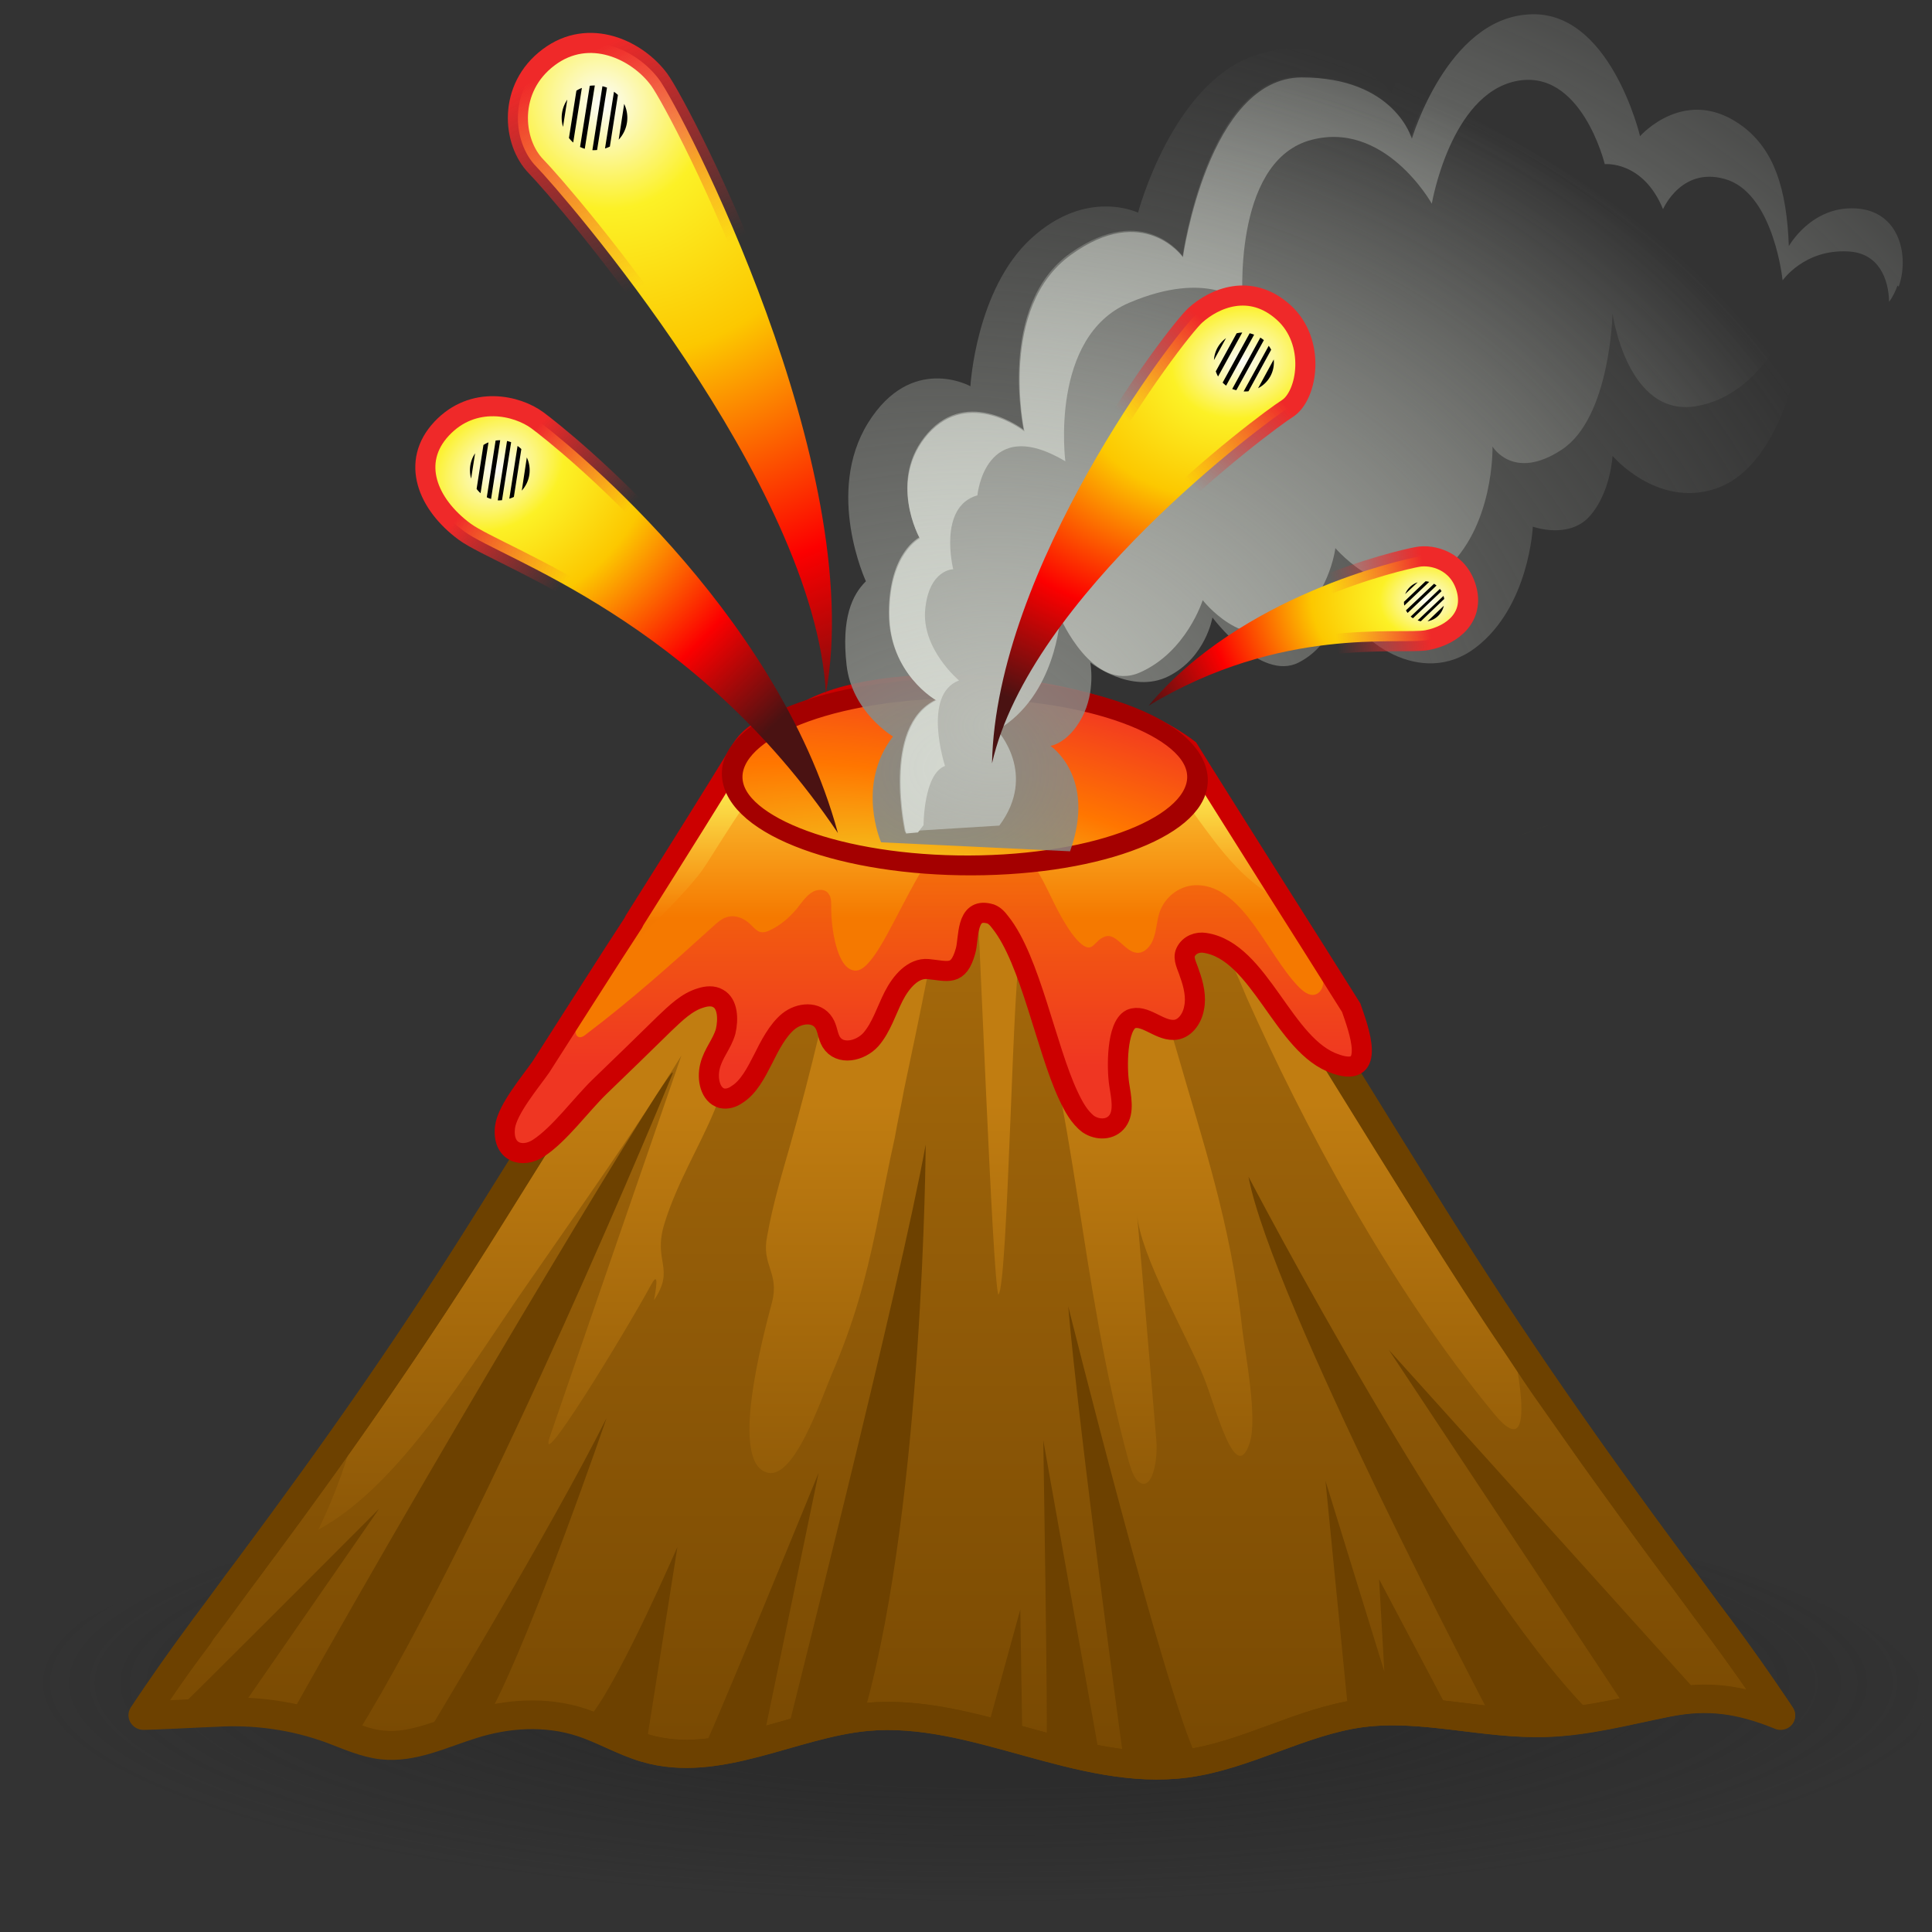 <?xml version="1.0" encoding="UTF-8" standalone="no"?>
<!-- Created with Inkscape (http://www.inkscape.org/) -->

<svg
   width="48"
   height="48"
   viewBox="0 0 12.7 12.7"
   version="1.1"
   id="svg1"
   xml:space="preserve"
   inkscape:version="1.3-dev (fdc7329b, 2022-05-31)"
   sodipodi:docname="volcano.svg"
   xmlns:inkscape="http://www.inkscape.org/namespaces/inkscape"
   xmlns:sodipodi="http://sodipodi.sourceforge.net/DTD/sodipodi-0.dtd"
   xmlns:xlink="http://www.w3.org/1999/xlink"
   xmlns="http://www.w3.org/2000/svg"
   xmlns:svg="http://www.w3.org/2000/svg"><rect x="0" y="0" width="12.7" height="12.7" fill="#333333" stroke="none"/><sodipodi:namedview
     id="namedview1"
     pagecolor="#ffffff"
     bordercolor="#666666"
     borderopacity="1.0"
     inkscape:showpageshadow="2"
     inkscape:pageopacity="0.0"
     inkscape:pagecheckerboard="0"
     inkscape:deskcolor="#d1d1d1"
     inkscape:document-units="mm"
     showgrid="false"
     inkscape:zoom="13.455443"
     inkscape:cx="36.23069"
     inkscape:cy="36.862405"
     inkscape:window-width="2880"
     inkscape:window-height="1557"
     inkscape:window-x="-8"
     inkscape:window-y="-8"
     inkscape:window-maximized="1"
     inkscape:current-layer="layer1" /><defs
     id="defs1"><linearGradient
       inkscape:collect="always"
       id="linearGradient24"><stop
         style="stop-color:#d3d7cf;stop-opacity:1;"
         offset="0"
         id="stop18" /><stop
         style="stop-color:#d3d7cf;stop-opacity:0;"
         offset="1"
         id="stop24" /></linearGradient><linearGradient
       inkscape:collect="always"
       id="linearGradient17"><stop
         style="stop-color:#888a85;stop-opacity:1;"
         offset="0"
         id="stop16" /><stop
         style="stop-color:#888a85;stop-opacity:0;"
         offset="1"
         id="stop17" /></linearGradient><linearGradient
       inkscape:collect="always"
       id="linearGradient15"><stop
         style="stop-color:#babdb6;stop-opacity:1;"
         offset="0"
         id="stop14" /><stop
         style="stop-color:#babdb6;stop-opacity:0;"
         offset="1"
         id="stop15" /></linearGradient><radialGradient
       id="radial-gradient"
       cx="-122.48"
       cy="115.27"
       fx="-122.48"
       fy="115.27"
       r="9.14"
       gradientTransform="matrix(2.7,0,0,0.62,355.13,-29.75)"
       gradientUnits="userSpaceOnUse"><stop
         offset=".44"
         stop-color="#212121"
         stop-opacity=".4"
         id="stop1" /><stop
         offset=".97"
         stop-color="#212121"
         stop-opacity="0"
         id="stop2" /></radialGradient><linearGradient
       id="linear-gradient"
       x1="23.82"
       y1="24.94"
       x2="23.82"
       y2="44.17"
       gradientUnits="userSpaceOnUse"><stop
         offset=".12"
         stop-color="#c17d11"
         id="stop3" /><stop
         offset="1"
         stop-color="#6d4100"
         id="stop4" /></linearGradient><linearGradient
       id="linear-gradient-2"
       x1="23.79"
       y1="5.04"
       x2="23.79"
       y2="48.88"
       gradientUnits="userSpaceOnUse"><stop
         offset=".11"
         stop-color="#c17d11"
         id="stop5" /><stop
         offset="1"
         stop-color="#6d4100"
         id="stop6" /></linearGradient><linearGradient
       id="linear-gradient-3"
       x1="23.09"
       y1="16.77"
       x2="23.09"
       y2="22.65"
       gradientUnits="userSpaceOnUse"><stop
         offset=".11"
         stop-color="#fce94f"
         id="stop7" /><stop
         offset="1"
         stop-color="#f57900"
         id="stop8" /></linearGradient><linearGradient
       id="linear-gradient-4"
       x1="23.22"
       y1="17.77"
       x2="23.22"
       y2="22.71"
       gradientUnits="userSpaceOnUse"><stop
         offset=".21"
         stop-color="#fef7bb"
         id="stop9" /><stop
         offset=".39"
         stop-color="#fce94f"
         id="stop10" /><stop
         offset="1"
         stop-color="#f57900"
         id="stop11" /></linearGradient><linearGradient
       id="linear-gradient-5"
       x1="23.09"
       y1="26.33"
       x2="23.09"
       y2="19.84"
       gradientUnits="userSpaceOnUse"><stop
         offset="0"
         stop-color="#ef2929"
         id="stop12" /><stop
         offset="1"
         stop-color="#f57900"
         id="stop13" /></linearGradient><linearGradient
       id="linear-gradient-6"
       x1="161.41"
       y1="-504.49"
       x2="161.49"
       y2="-502.66"
       gradientTransform="matrix(0.223,-0.143,0.143,0.223,40.156,139.847)"
       xlink:href="#linear-gradient-3" /><linearGradient
       id="linear-gradient-7"
       x1="362.65"
       y1="728.32"
       x2="363.34"
       y2="729.94"
       gradientTransform="matrix(0.175,0.198,-0.198,0.175,89.048,-195.42)"
       xlink:href="#linear-gradient-3" /><linearGradient
       id="linear-gradient-8"
       x1="35.72"
       y1="176.4"
       x2="34.55"
       y2="178.14"
       gradientTransform="matrix(0.261,0.046,-0.046,0.261,4.024,-45.018)"
       xlink:href="#linear-gradient-3" /><linearGradient
       id="linear-gradient-9"
       x1="16.33"
       y1="11.65"
       x2="16.73"
       y2="13.58"
       xlink:href="#linear-gradient-3" /><radialGradient
       id="radial-gradient-1"
       cx="-122.48"
       cy="115.27"
       fx="-122.48"
       fy="115.27"
       r="9.14"
       gradientTransform="matrix(0.714,0,0,0.164,93.983,-7.841)"
       gradientUnits="userSpaceOnUse"><stop
         offset=".44"
         stop-color="#212121"
         stop-opacity=".4"
         id="stop1-7" /><stop
         offset=".97"
         stop-color="#212121"
         stop-opacity="0"
         id="stop2-3" /></radialGradient><linearGradient
       id="linear-gradient-68"
       x1="23.82"
       y1="24.94"
       x2="23.82"
       y2="44.17"
       gradientUnits="userSpaceOnUse"
       gradientTransform="matrix(0.265,0,0,0.265,0.021,0.03)"><stop
         offset=".12"
         stop-color="#c17d11"
         id="stop3-2" /><stop
         offset="1"
         stop-color="#6d4100"
         id="stop4-9" /></linearGradient><linearGradient
       id="linear-gradient-2-4"
       x1="23.79"
       y1="5.04"
       x2="23.79"
       y2="48.88"
       gradientUnits="userSpaceOnUse"
       gradientTransform="matrix(0.265,0,0,0.265,0.021,0.03)"><stop
         offset=".11"
         stop-color="#c17d11"
         id="stop5-2" /><stop
         offset="1"
         stop-color="#6d4100"
         id="stop6-7" /></linearGradient><linearGradient
       inkscape:collect="always"
       xlink:href="#linear-gradient-3"
       id="linearGradient1"
       gradientUnits="userSpaceOnUse"
       x1="23.09"
       y1="16.77"
       x2="23.09"
       y2="22.65"
       gradientTransform="matrix(0.265,0,0,0.265,0.021,0.03)" /><linearGradient
       id="linear-gradient-4-7"
       x1="23.22"
       y1="17.77"
       x2="23.22"
       y2="22.71"
       gradientUnits="userSpaceOnUse"
       gradientTransform="matrix(0.265,0,0,0.265,0.021,0.03)"><stop
         offset=".21"
         stop-color="#fef7bb"
         id="stop9-0" /><stop
         offset=".39"
         stop-color="#fce94f"
         id="stop10-2" /><stop
         offset="1"
         stop-color="#f57900"
         id="stop11-9" /></linearGradient><linearGradient
       id="linear-gradient-5-8"
       x1="23.09"
       y1="26.33"
       x2="23.09"
       y2="19.84"
       gradientUnits="userSpaceOnUse"
       gradientTransform="matrix(0.265,0,0,0.265,0.021,0.03)"><stop
         offset="0"
         stop-color="#ef2929"
         id="stop12-4" /><stop
         offset="1"
         stop-color="#f57900"
         id="stop13-6" /></linearGradient><linearGradient
       id="linear-gradient-9-7"
       x1="16.33"
       y1="11.65"
       x2="16.73"
       y2="13.58"
       xlink:href="#linear-gradient-3"
       gradientTransform="matrix(0.265,0,0,0.265,0.021,0.03)" /><radialGradient
       inkscape:collect="always"
       xlink:href="#linearGradient7"
       id="radialGradient7"
       cx="41.312"
       cy="-14.728"
       fx="41.312"
       fy="-14.728"
       r="4.252"
       gradientTransform="matrix(1.007,0.055,0.353,0.478,-31.364,10.994)"
       gradientUnits="userSpaceOnUse" /><linearGradient
       inkscape:collect="always"
       id="linearGradient7"><stop
         style="stop-color:#efe429;stop-opacity:1;"
         offset="0"
         id="stop6-76" /><stop
         style="stop-color:#ff7600;stop-opacity:1;"
         offset="0.5"
         id="stop8-9" /><stop
         style="stop-color:#ef2929;stop-opacity:1;"
         offset="1"
         id="stop7-7" /></linearGradient><radialGradient
       inkscape:collect="always"
       xlink:href="#linearGradient20"
       id="radialGradient20"
       cx="39.099"
       cy="3.01"
       fx="39.099"
       fy="3.01"
       r="0.979"
       gradientTransform="matrix(2.545,-1.79,1.443,2.066,-100.589,66.85)"
       gradientUnits="userSpaceOnUse" /><linearGradient
       inkscape:collect="always"
       id="linearGradient20"><stop
         style="stop-color:#fcfcfc;stop-opacity:1;"
         offset="0"
         id="stop19" /><stop
         style="stop-color:#fcf126;stop-opacity:1;"
         offset="0.154"
         id="stop21" /><stop
         style="stop-color:#fcc800;stop-opacity:1;"
         offset="0.37"
         id="stop22" /><stop
         style="stop-color:#fc0000;stop-opacity:1;"
         offset="0.704"
         id="stop23" /><stop
         style="stop-color:#4a1212;stop-opacity:1;"
         offset="1"
         id="stop20" /></linearGradient><linearGradient
       inkscape:collect="always"
       xlink:href="#linearGradient119"
       id="linearGradient120"
       x1="38.796"
       y1="1.318"
       x2="39.117"
       y2="2.751"
       gradientUnits="userSpaceOnUse"
       gradientTransform="matrix(0.444,-0.325,0.324,0.445,-14.364,15.108)" /><linearGradient
       inkscape:collect="always"
       id="linearGradient119"><stop
         style="stop-color:#ef2929;stop-opacity:1;"
         offset="0"
         id="stop118" /><stop
         style="stop-color:#ef2929;stop-opacity:0;"
         offset="1"
         id="stop119" /></linearGradient><radialGradient
       inkscape:collect="always"
       xlink:href="#linearGradient20"
       id="radialGradient23"
       gradientUnits="userSpaceOnUse"
       gradientTransform="matrix(3.702,-2.472,2.648,3.864,-150.97,87.713)"
       cx="39.764"
       cy="2.917"
       fx="39.764"
       fy="2.917"
       r="0.979" /><linearGradient
       inkscape:collect="always"
       xlink:href="#linearGradient119"
       id="linearGradient122"
       x1="41.923"
       y1="0.243"
       x2="41.504"
       y2="2.77"
       gradientUnits="userSpaceOnUse"
       gradientTransform="matrix(0.486,-0.35,0.355,0.48,-17.056,15.134)" /><radialGradient
       inkscape:collect="always"
       xlink:href="#linearGradient20"
       id="radialGradient25"
       gradientUnits="userSpaceOnUse"
       gradientTransform="matrix(2.096,0.093,-0.073,1.686,-75.419,-6.812)"
       cx="40.603"
       cy="4.141"
       fx="40.603"
       fy="4.141"
       r="0.979" /><linearGradient
       inkscape:collect="always"
       xlink:href="#linearGradient119"
       id="linearGradient126"
       x1="47.199"
       y1="6.658"
       x2="45.536"
       y2="6.894"
       gradientUnits="userSpaceOnUse"
       gradientTransform="matrix(0.371,0.009,-0.009,0.369,-8.07,1.065)" /><radialGradient
       inkscape:collect="always"
       xlink:href="#linearGradient20"
       id="radialGradient24"
       gradientUnits="userSpaceOnUse"
       gradientTransform="matrix(2.991,-0.788,0.682,2.387,-114.847,25.431)"
       cx="40.298"
       cy="3.642"
       fx="40.298"
       fy="3.642"
       r="0.979" /><linearGradient
       inkscape:collect="always"
       xlink:href="#linearGradient119"
       id="linearGradient124"
       x1="45.519"
       y1="4.34"
       x2="44.188"
       y2="5.032"
       gradientUnits="userSpaceOnUse"
       gradientTransform="matrix(0.526,-0.149,0.159,0.519,-16.455,6.917)" /><radialGradient
       inkscape:collect="always"
       xlink:href="#linearGradient2"
       id="radialGradient55"
       gradientUnits="userSpaceOnUse"
       gradientTransform="matrix(-0.539,0.554,-0.538,-0.742,42.349,-0.302)"
       cx="33.754"
       cy="12.714"
       fx="33.754"
       fy="12.714"
       r="20.6" /><linearGradient
       inkscape:collect="always"
       id="linearGradient2"><stop
         style="stop-color:#530000;stop-opacity:1;"
         offset="0"
         id="stop30" /><stop
         style="stop-color:#ff0000;stop-opacity:1;"
         offset="0.164"
         id="stop33" /><stop
         style="stop-color:#581d50;stop-opacity:1;"
         offset="0.306"
         id="stop31" /><stop
         style="stop-color:#5c7039;stop-opacity:1;"
         offset="0.528"
         id="stop32" /><stop
         style="stop-color:#33d425;stop-opacity:1;"
         offset="0.75"
         id="stop34" /><stop
         style="stop-color:#0074ff;stop-opacity:1;"
         offset="1"
         id="stop35" /></linearGradient><radialGradient
       inkscape:collect="always"
       xlink:href="#linearGradient15"
       id="radialGradient15"
       cx="6.56"
       cy="4.853"
       fx="6.56"
       fy="4.853"
       r="3.06"
       gradientTransform="matrix(1.947,-0.029,0.016,1.526,-6.308,-2.443)"
       gradientUnits="userSpaceOnUse" /><radialGradient
       inkscape:collect="always"
       xlink:href="#linearGradient17"
       id="radialGradient17"
       cx="6.255"
       cy="5.221"
       fx="6.255"
       fy="5.221"
       r="3.255"
       gradientTransform="matrix(1.968,0.014,-0.008,1.579,-6.057,-3.268)"
       gradientUnits="userSpaceOnUse" /><radialGradient
       inkscape:collect="always"
       xlink:href="#linearGradient24"
       id="radialGradient26"
       cx="6.368"
       cy="5.157"
       fx="6.368"
       fy="5.157"
       r="3.062"
       gradientTransform="matrix(2.925,9.2275241e-4,-4.8962208e-4,2.227,-12.289,-6.447)"
       gradientUnits="userSpaceOnUse" /></defs><g
     inkscape:label="Layer 1"
     inkscape:groupmode="layer"
     id="layer1"><ellipse
       cx="6.371"
       cy="11.201"
       rx="6.287"
       ry="1.458"
       style="fill:url(#radial-gradient-1);stroke-width:0.265"
       id="ellipse13" /><path
       d="M 11.708,11.278 C 11.573,11.071 11.435,10.878 11.3,10.696 11.197,10.561 11.102,10.426 11.001,10.293 10.448,9.547 9.946,8.83 9.419,7.989 8.62,6.708 7.871,5.473 7.593,5.01 7.511,4.872 7.379,4.793 7.239,4.793 H 5.416 c -0.135,0 -0.27,0.079 -0.355,0.217 -0.278,0.463 -1.029,1.699 -1.831,2.979 -0.527,0.844 -1.032,1.558 -1.587,2.305 -0.101,0.132 -0.196,0.267 -0.299,0.402 -0.135,0.183 -0.273,0.376 -0.407,0.582 0,0 0.095,0.106 0.402,-0.114 0.299,-0.214 0.482,-0.405 0.759,-0.259 0.278,0.146 0.095,0.54 0.394,0.627 0.299,0.087 0.616,-0.722 1.183,-0.751 0.566,-0.032 0.318,0.759 0.865,0.759 0.548,0 0.952,-1.172 1.582,-1.241 0.624,-0.069 0.667,0.96 1.392,0.841 0.714,-0.116 0.754,-0.958 1.22,-1.005 0.466,-0.048 0.656,0.312 1.042,0.638 0.386,0.325 0.64,0.41 0.9,0.188 0.259,-0.222 0.699,-0.019 1.029,0.323 z"
       style="fill:url(#linear-gradient-68);stroke-width:0.265"
       id="path13" /><path
       d="m 11.694,11.27 c -0.262,-0.101 -0.468,-0.132 -0.736,-0.077 -0.265,0.053 -0.527,0.122 -0.796,0.132 C 9.758,11.339 9.35,11.209 8.948,11.262 8.554,11.315 8.191,11.54 7.797,11.593 7.093,11.685 6.403,11.222 5.696,11.286 5.207,11.333 4.72,11.632 4.244,11.492 4.098,11.45 3.966,11.37 3.82,11.323 3.59,11.249 3.336,11.262 3.098,11.339 2.905,11.399 2.714,11.495 2.513,11.473 2.397,11.46 2.289,11.41 2.177,11.368 1.931,11.278 1.672,11.243 1.413,11.259 c -0.032,0 -0.479,0.024 -0.476,0.019 0.029,-0.045 0.061,-0.09 0.09,-0.132 0.106,-0.101 0.191,-0.259 0.278,-0.389 0.013,-0.021 0.026,-0.042 0.042,-0.061 0.103,-0.135 0.198,-0.27 0.296,-0.4 0.032,-0.045 0.066,-0.09 0.098,-0.132 C 1.844,10.031 1.942,9.902 2.032,9.77 2.074,9.709 2.344,9.359 2.352,9.325 2.296,9.568 2.209,9.815 2.093,10.055 2.64,9.759 3.098,8.968 3.476,8.428 3.836,7.907 4.183,7.42 4.479,6.939 4.434,7.068 3.723,9.127 3.619,9.431 3.506,9.748 4.109,8.761 4.278,8.449 4.323,8.365 4.323,8.42 4.299,8.547 4.442,8.333 4.289,8.296 4.368,8.042 4.453,7.769 4.596,7.542 4.696,7.301 4.76,7.145 4.81,6.986 4.873,6.841 5.022,6.499 5.265,6.235 5.532,6.105 5.448,6.55 5.337,7.023 5.196,7.521 5.141,7.714 5.08,7.915 5.043,8.126 5.003,8.317 5.125,8.365 5.075,8.56 5.016,8.783 4.786,9.635 5.053,9.682 5.225,9.711 5.395,9.206 5.466,9.037 5.612,8.698 5.688,8.42 5.76,8.074 5.802,7.87 5.839,7.669 5.882,7.478 5.9,7.372 5.924,7.269 5.942,7.166 5.998,6.904 6.051,6.647 6.099,6.404 6.149,6.161 6.236,5.978 6.419,5.872 6.437,6.007 6.522,8.375 6.562,8.51 6.628,8.484 6.659,6.235 6.71,6.296 c 0.019,0.021 0.029,0.048 0.04,0.077 0.323,0.876 0.341,2.024 0.669,3.231 0.016,0.056 0.037,0.119 0.071,0.14 0.085,0.056 0.122,-0.143 0.111,-0.278 -0.045,-0.527 -0.085,-1.019 -0.127,-1.487 0.021,0.275 0.325,0.794 0.439,1.074 0.082,0.204 0.209,0.72 0.302,0.431 C 8.268,9.32 8.186,8.902 8.165,8.73 8.093,8.047 7.903,7.494 7.742,6.931 7.667,6.682 7.596,6.428 7.63,6.2 7.649,6.063 7.71,5.941 7.794,5.859 c 0.053,0.143 0.164,0.251 0.249,0.384 0.061,0.093 0.106,0.204 0.151,0.312 0.368,0.825 0.937,1.902 1.627,2.738 0.32,0.392 0.116,-0.476 0.116,-0.476 0,0 0.011,0.005 0.029,0.024 0.082,0.124 0.164,0.249 0.251,0.37 0.085,0.122 0.172,0.246 0.257,0.365 0.172,0.238 0.347,0.479 0.524,0.72 0.103,0.132 0.198,0.267 0.299,0.4 0.114,0.156 0.339,0.365 0.389,0.55 v 0 c 0,0 0.005,0.019 0.005,0.024 z"
       style="fill:url(#linear-gradient-2-4);stroke-width:0.265"
       id="path14" /><path
       d="m 11.708,11.275 c 0,0 -0.008,-0.003 -0.013,-0.005 -0.262,-0.101 -0.468,-0.132 -0.736,-0.077 -0.265,0.053 -0.527,0.122 -0.796,0.132 C 9.758,11.339 9.35,11.209 8.948,11.262 8.554,11.315 8.191,11.54 7.797,11.593 7.093,11.685 6.403,11.222 5.696,11.286 5.207,11.333 4.72,11.632 4.244,11.492 4.098,11.45 3.966,11.37 3.82,11.323 3.59,11.249 3.336,11.262 3.098,11.339 2.905,11.399 2.714,11.495 2.513,11.473 2.397,11.46 2.289,11.41 2.177,11.368 1.931,11.278 1.672,11.243 1.413,11.259 c -0.032,0 -0.479,0.024 -0.476,0.019 0.029,-0.045 0.061,-0.09 0.09,-0.132 0.09,-0.135 0.185,-0.267 0.278,-0.389 0.013,-0.021 0.026,-0.042 0.042,-0.061 0.103,-0.135 0.198,-0.27 0.296,-0.4 0.032,-0.045 0.066,-0.09 0.098,-0.132 C 2.259,9.465 2.733,8.783 3.228,7.989 4.032,6.708 4.781,5.473 5.059,5.01 5.141,4.872 5.276,4.79 5.413,4.79 h 1.823 c 0.14,0 0.273,0.082 0.355,0.22 0.275,0.463 1.024,1.699 1.826,2.979 0.185,0.296 0.365,0.577 0.55,0.849 0.082,0.124 0.164,0.249 0.251,0.37 0.085,0.122 0.172,0.243 0.257,0.365 0.172,0.238 0.344,0.479 0.524,0.72 0.103,0.132 0.198,0.267 0.299,0.4 0.13,0.175 0.259,0.36 0.389,0.55 v 0 c 0,0 0.013,0.021 0.019,0.029 z"
       style="fill:none;stroke:#6d4100;stroke-width:0.185px;stroke-linecap:round;stroke-linejoin:round"
       id="path15" /><path
       d="M 11.708,11.278 C 11.573,11.071 11.435,10.878 11.3,10.696 11.197,10.561 11.102,10.426 11.001,10.293 10.448,9.547 9.946,8.83 9.419,7.989 8.62,6.708 7.871,5.473 7.593,5.01 7.511,4.872 7.379,4.793 7.239,4.793 H 5.416 c -0.135,0 -0.27,0.079 -0.355,0.217 -0.278,0.463 -1.029,1.699 -1.831,2.979 -0.527,0.844 -1.032,1.558 -1.587,2.305 -0.101,0.132 -0.196,0.267 -0.299,0.402 -0.135,0.183 -0.273,0.376 -0.407,0.579 -0.003,0.005 0.445,-0.019 0.476,-0.021 0.259,-0.016 0.521,0.021 0.765,0.111 0.111,0.04 0.22,0.093 0.336,0.103 0.201,0.021 0.392,-0.077 0.585,-0.135 0.235,-0.071 0.487,-0.09 0.722,-0.013 0.143,0.048 0.278,0.13 0.423,0.172 0.476,0.14 0.963,-0.161 1.455,-0.206 0.706,-0.066 1.394,0.4 2.098,0.307 0.394,-0.053 0.757,-0.278 1.151,-0.331 0.402,-0.053 0.81,0.077 1.214,0.064 0.27,-0.008 0.532,-0.079 0.796,-0.132 0.265,-0.053 0.479,-0.024 0.746,0.085 z"
       style="fill:none;stroke:#6d4100;stroke-width:0.185px;stroke-linecap:round;stroke-linejoin:round"
       id="path16" /><path
       d="M 1.918,11.262 C 2.99,9.349 4.514,6.822 4.418,7.066 c 0,0 -1.201,2.924 -2.077,4.342 z"
       style="fill:#6d4100;stroke-width:0.265"
       id="path17" /><path
       d="m 2.778,11.447 c 0,0 0.844,-1.394 1.209,-2.125 0,0 -0.479,1.397 -0.759,1.926 z"
       style="fill:#6d4100;stroke-width:0.265"
       id="path18" /><path
       d="m 5.167,11.421 c 0.019,-0.087 0.751,-2.971 0.918,-3.897 0,0 -0.013,2.323 -0.397,3.712 z"
       style="fill:#6d4100;stroke-width:0.265"
       id="path19" /><path
       d="m 7.387,11.577 c 0,0 -0.294,-2.154 -0.365,-2.99 0,0 0.635,2.543 0.849,2.977 z"
       style="fill:#6d4100;stroke-width:0.265"
       id="path20" /><path
       d="m 9.789,11.262 c 0,0 -1.431,-2.72 -1.582,-3.527 0,0 1.384,2.651 2.238,3.514 z"
       style="fill:#6d4100;stroke-width:0.265"
       id="path21" /><path
       d="M 6.879,11.471 C 6.89,11.413 6.858,9.468 6.858,9.468 l 0.373,2.095 z"
       style="fill:#6d4100;stroke-width:0.265"
       id="path22" /><path
       d="M 4.598,11.55 C 4.643,11.492 5.381,9.682 5.381,9.682 L 5.035,11.352 Z"
       style="fill:#6d4100;stroke-width:0.265"
       id="path23" /><polygon
       points="40.22,42.2 34.37,33.37 42.1,41.95 "
       style="fill:#6d4100"
       id="polygon23"
       transform="matrix(0.265,0,0,0.265,0.021,0.03)" /><path
       d="M 1.116,11.288 C 1.164,11.251 2.492,9.918 2.492,9.918 L 1.553,11.275 Z"
       style="fill:#6d4100;stroke-width:0.265"
       id="path24" /><path
       d="M 8.781,6.994 C 8.437,6.883 8.284,6.253 7.921,6.198 c -0.048,-0.008 -0.103,0.011 -0.127,0.061 -0.021,0.042 0.011,0.093 0.026,0.143 0.026,0.071 0.045,0.153 0.029,0.225 -0.013,0.074 -0.066,0.143 -0.135,0.143 -0.098,0.003 -0.193,-0.108 -0.28,-0.071 -0.095,0.048 -0.093,0.323 -0.077,0.429 0.013,0.082 0.034,0.18 -0.011,0.241 -0.045,0.061 -0.13,0.061 -0.191,0.021 C 7.093,7.343 7.056,7.272 7.022,7.2 6.876,6.888 6.773,6.311 6.577,6.065 6.556,6.036 6.53,6.01 6.501,6.005 6.347,5.967 6.371,6.169 6.347,6.251 6.3,6.42 6.233,6.383 6.099,6.37 6.003,6.362 5.924,6.452 5.874,6.55 5.826,6.645 5.794,6.753 5.725,6.833 5.654,6.912 5.519,6.939 5.464,6.849 5.44,6.809 5.44,6.761 5.416,6.724 5.368,6.647 5.257,6.655 5.183,6.714 5.112,6.772 5.059,6.875 5.016,6.962 4.971,7.05 4.921,7.148 4.844,7.195 4.815,7.216 4.778,7.227 4.744,7.219 4.67,7.198 4.646,7.095 4.667,7.01 4.688,6.923 4.746,6.864 4.77,6.78 4.789,6.698 4.784,6.597 4.72,6.563 4.688,6.544 4.646,6.547 4.606,6.56 4.514,6.587 4.44,6.661 4.368,6.729 4.228,6.867 4.085,7.005 3.94,7.145 3.818,7.264 3.678,7.457 3.54,7.547 3.432,7.618 3.299,7.576 3.32,7.407 3.336,7.29 3.49,7.108 3.556,7.013 3.638,6.886 4.045,6.245 4.162,6.068 4.17,6.052 4.175,6.042 4.183,6.031 4.485,5.552 4.68,5.24 4.873,4.925 4.963,4.78 5.117,4.692 5.278,4.692 H 7.408 c 0.164,0 0.315,0.087 0.405,0.233 0.106,0.172 0.315,0.503 0.553,0.881 0.058,0.09 0.458,0.725 0.516,0.818 0.05,0.143 0.167,0.458 -0.093,0.373 z"
       style="fill:url(#linearGradient1);stroke-width:0.265"
       id="path28" /><path
       d="m 5.172,5.071 c 0.127,0.093 0.008,0.357 0.217,0.233 0.209,-0.124 0.299,-0.294 0.476,-0.238 0.177,0.056 0.143,0.339 0.318,0.196 0.217,-0.18 0.328,-0.413 0.579,-0.101 0.064,0.077 0.114,0.167 0.177,0.243 0.024,0.029 0.05,0.058 0.085,0.069 0.034,0.011 0.077,0.005 0.095,-0.026 0.013,-0.024 0.011,-0.053 0.008,-0.079 -0.008,-0.069 -0.024,-0.143 -0.005,-0.206 0.019,-0.064 0.085,-0.122 0.151,-0.101 0.042,0.013 0.074,0.056 0.095,0.098 0.021,0.042 0.037,0.087 0.071,0.122 0.034,0.034 0.09,0.05 0.124,0.024 0.048,-0.04 0.079,-0.151 0.161,-0.106 0.026,0.016 0.048,0.042 0.066,0.069 0.169,0.225 0.333,0.492 0.595,0.632 0,0 -0.635,-1.045 -0.778,-1.151 C 7.466,4.642 5.22,4.695 5.117,4.705 5.014,4.716 4.797,5.076 4.725,5.198 4.654,5.319 3.947,6.409 3.947,6.409 c 0,0 0.537,-0.497 0.672,-0.693 C 4.754,5.52 5.048,4.981 5.175,5.071 Z"
       style="opacity:0.83;fill:url(#linear-gradient-4-7);stroke-width:0.265"
       id="path29" /><path
       d="M 8.763,6.994 C 8.422,6.883 8.268,6.253 7.911,6.198 c -0.05,-0.008 -0.103,0.011 -0.127,0.058 -0.021,0.045 0.011,0.093 0.026,0.143 0.024,0.074 0.042,0.153 0.029,0.228 -0.013,0.074 -0.066,0.143 -0.135,0.146 -0.095,0.003 -0.193,-0.111 -0.28,-0.071 -0.095,0.045 -0.093,0.323 -0.077,0.426 0.013,0.082 0.032,0.177 -0.011,0.243 -0.042,0.061 -0.13,0.061 -0.191,0.019 C 7.085,7.346 7.046,7.275 7.014,7.203 6.868,6.888 6.768,6.311 6.572,6.065 6.551,6.039 6.527,6.012 6.495,6.005 6.345,5.967 6.368,6.169 6.342,6.253 6.294,6.42 6.231,6.383 6.096,6.372 6.001,6.364 5.919,6.454 5.874,6.55 5.829,6.645 5.794,6.756 5.723,6.835 5.651,6.915 5.519,6.941 5.466,6.851 5.442,6.814 5.44,6.764 5.416,6.727 5.368,6.65 5.257,6.655 5.188,6.714 5.12,6.772 5.067,6.872 5.024,6.962 4.982,7.052 4.932,7.145 4.852,7.195 4.821,7.214 4.786,7.227 4.754,7.219 4.68,7.2 4.659,7.095 4.678,7.007 4.696,6.92 4.754,6.864 4.778,6.782 4.802,6.7 4.794,6.597 4.728,6.563 4.696,6.544 4.654,6.547 4.617,6.56 4.527,6.589 4.45,6.661 4.379,6.732 L 3.953,7.148 C 3.834,7.264 3.693,7.457 3.559,7.55 3.453,7.621 3.32,7.581 3.342,7.409 3.355,7.293 3.511,7.113 3.574,7.015 c 0.003,-0.032 0.071,-0.114 0.09,-0.138 0.034,-0.045 0.077,-0.09 0.114,-0.135 0.008,0.024 0,0.058 0.019,0.071 0.016,0.013 0.04,0 0.058,-0.016 0.294,-0.222 0.566,-0.466 0.831,-0.706 0.026,-0.024 0.056,-0.05 0.087,-0.061 0.061,-0.021 0.124,0.008 0.167,0.053 0.016,0.016 0.032,0.034 0.053,0.042 0.024,0.008 0.05,0 0.074,-0.013 0.066,-0.032 0.124,-0.082 0.172,-0.14 0.029,-0.037 0.056,-0.077 0.093,-0.103 0.037,-0.026 0.093,-0.029 0.116,0.008 0.019,0.026 0.016,0.066 0.016,0.101 0,0.101 0.032,0.402 0.161,0.402 0.196,0 0.445,-0.979 0.804,-0.997 0.167,-0.011 0.294,0.193 0.378,0.323 0.066,0.101 0.111,0.22 0.172,0.325 0.032,0.056 0.069,0.116 0.114,0.161 0.095,0.09 0.093,-0.013 0.175,-0.037 0.071,-0.021 0.127,0.101 0.204,0.108 0.05,0.005 0.093,-0.042 0.111,-0.095 0.019,-0.053 0.021,-0.111 0.037,-0.164 0.037,-0.116 0.146,-0.191 0.259,-0.185 0.294,0.013 0.452,0.452 0.651,0.661 0.032,0.034 0.074,0.069 0.114,0.058 0.029,-0.008 0.048,-0.034 0.053,-0.066 0.005,-0.032 0.005,-0.066 0,-0.098 0.032,0.021 0.053,0.079 0.074,0.114 0.024,0.042 0.069,0.093 0.085,0.14 0.05,0.143 0.164,0.458 -0.093,0.373 z"
       style="opacity:0.83;fill:url(#linear-gradient-5-8);stroke-width:0.265"
       id="path30" /><path
       d="M 8.781,6.994 C 8.437,6.883 8.284,6.253 7.921,6.198 c -0.048,-0.008 -0.103,0.011 -0.127,0.061 -0.021,0.042 0.011,0.093 0.026,0.143 0.026,0.071 0.045,0.153 0.029,0.225 -0.013,0.074 -0.066,0.143 -0.135,0.143 -0.098,0.003 -0.193,-0.108 -0.28,-0.071 -0.095,0.048 -0.093,0.323 -0.077,0.429 0.013,0.082 0.034,0.18 -0.011,0.241 -0.045,0.061 -0.13,0.061 -0.191,0.021 C 7.093,7.343 7.056,7.272 7.022,7.2 6.876,6.888 6.773,6.311 6.577,6.065 6.556,6.036 6.53,6.01 6.501,6.005 6.347,5.967 6.371,6.169 6.347,6.251 6.3,6.42 6.233,6.383 6.099,6.37 6.003,6.362 5.924,6.452 5.874,6.55 5.826,6.645 5.794,6.753 5.725,6.833 5.654,6.912 5.519,6.939 5.464,6.849 5.44,6.809 5.44,6.761 5.416,6.724 5.368,6.647 5.257,6.655 5.183,6.714 5.112,6.772 5.059,6.875 5.016,6.962 4.971,7.05 4.921,7.148 4.844,7.195 4.815,7.216 4.778,7.227 4.744,7.219 4.67,7.198 4.646,7.095 4.667,7.01 4.688,6.923 4.746,6.864 4.77,6.78 4.789,6.698 4.784,6.597 4.72,6.563 4.688,6.544 4.646,6.547 4.606,6.56 4.514,6.587 4.44,6.661 4.368,6.729 4.228,6.867 4.085,7.005 3.94,7.145 3.818,7.264 3.678,7.457 3.54,7.547 3.432,7.618 3.299,7.576 3.32,7.407 3.336,7.29 3.49,7.108 3.556,7.013 3.638,6.886 4.045,6.245 4.162,6.068 4.17,6.052 4.175,6.042 4.183,6.031 4.485,5.552 4.68,5.24 4.873,4.925 4.963,4.78 5.128,4.75 5.278,4.692 5.768,4.379 7.179,4.443 7.813,4.925 c 0.106,0.172 0.315,0.503 0.553,0.881 0.058,0.09 0.458,0.725 0.516,0.818 0.05,0.143 0.167,0.458 -0.093,0.373 z"
       style="fill:none;stroke:#cc0000;stroke-width:0.132px;stroke-miterlimit:10"
       id="path31"
       sodipodi:nodetypes="ccccccccscccccccccccccccccccccccccccccccc" /><path
       d="M 3.895,11.262 C 4.088,11.01 4.453,10.169 4.453,10.169 L 4.244,11.495 Z"
       style="fill:#6d4100;stroke-width:0.265"
       id="path40" /><polygon
       points="25.23,39.81 25.28,43 24.45,42.65 "
       style="fill:#6d4100"
       id="polygon40"
       transform="matrix(0.265,0,0,0.265,0.021,0.03)" /><polygon
       points="34.13,39.06 35.87,42.35 33.35,42.2 32.8,36.62 34.26,41.35 "
       style="fill:#6d4100"
       id="polygon41"
       transform="matrix(0.265,0,0,0.265,0.021,0.03)" /><ellipse
       style="color:#000000;overflow:visible;fill:url(#radialGradient7);fill-opacity:1;stroke:#a40000;stroke-width:0.133;stroke-linecap:round;stroke-linejoin:round;stop-color:#000000;stroke-dasharray:none"
       id="path6"
       cx="5.304"
       cy="5.325"
       rx="1.525"
       ry="0.592"
       transform="matrix(1,-0.022,0.195,0.981,0,0)" /><path
       id="path2"
       style="color:#000000;overflow:visible;fill:url(#radialGradient20);fill-opacity:1;stroke:url(#linearGradient120);stroke-width:0.132;stroke-linecap:round;stroke-linejoin:round;stroke-dasharray:none;stop-color:#000000"
       d="M 2.903,2.818 C 2.697,3.038 2.811,3.315 3.053,3.494 3.294,3.673 4.564,4.074 5.508,5.476 5.104,3.99 3.671,2.865 3.534,2.764 3.398,2.663 3.11,2.597 2.903,2.818 Z"
       sodipodi:nodetypes="zzczz" /><path
       id="circle2"
       style="color:#000000;font-variation-settings:normal;overflow:visible;fill:url(#radialGradient23);fill-opacity:1;stroke:url(#linearGradient122);stroke-width:0.132;stroke-linecap:round;stroke-linejoin:round;stroke-miterlimit:4;stroke-dasharray:none;stroke-dashoffset:0;stroke-opacity:1;stop-color:#000000"
       d="M 3.606,0.377 C 3.338,0.578 3.365,0.932 3.525,1.095 3.686,1.259 5.356,3.175 5.429,4.56 5.703,3.068 4.475,0.716 4.333,0.523 4.191,0.33 3.874,0.175 3.606,0.377 Z"
       sodipodi:nodetypes="zzczz" /><path
       id="path11"
       style="color:#000000;overflow:visible;fill:#000000;stroke:none;stroke-width:0.265;stroke-linecap:round;stroke-linejoin:round;stop-color:#000000"
       d="m 3.178,2.925 -0.045,0.289 a 0.198,0.197 89.996 0 0 0.026,0.028 l 0.052,-0.334 a 0.198,0.197 89.996 0 0 -0.033,0.017 z m -0.055,0.055 A 0.198,0.197 89.996 0 0 3.097,3.146 Z m 0.135,-0.085 -0.058,0.374 a 0.198,0.197 89.996 0 0 0.028,0.011 l 0.06,-0.386 a 0.198,0.197 89.996 0 0 -0.03,0.002 z m 0.075,0.004 -0.061,0.39 a 0.198,0.197 89.996 0 0 0.028,-0.001 L 3.36,2.907 a 0.198,0.197 89.996 0 0 -0.026,-0.008 z m 0.069,0.033 -0.054,0.346 a 0.198,0.197 89.996 0 0 0.029,-0.011 0.198,0.197 89.996 0 0 9.302e-4,-6.819e-4 L 3.427,2.952 A 0.198,0.197 89.996 0 0 3.403,2.932 Z m 0.061,0.075 -0.033,0.218 a 0.198,0.197 89.996 0 0 0.033,-0.218 z" /><path
       id="path17-7"
       style="color:#000000;overflow:visible;fill:#000000;stroke:none;stroke-width:0.265;stroke-linecap:round;stroke-linejoin:round;stop-color:#000000"
       d="m 3.789,0.596 -0.049,0.311 a 0.216,0.213 0.001 0 0 0.028,0.03 l 0.057,-0.359 a 0.216,0.213 0.001 0 0 -0.036,0.018 z m -0.06,0.059 a 0.216,0.213 0.001 0 0 -0.028,0.179 z m 0.148,-0.092 -0.064,0.403 a 0.216,0.213 0.001 0 0 0.031,0.012 l 0.066,-0.416 a 0.216,0.213 0.001 0 0 -0.033,0.002 z m 0.083,0.004 -0.066,0.42 a 0.216,0.213 0.001 0 0 0.031,-0.001 l 0.065,-0.41 a 0.216,0.213 0.001 0 0 -0.029,-0.009 z m 0.076,0.036 -0.059,0.373 a 0.216,0.213 0.001 0 0 0.031,-0.012 0.216,0.213 0.001 0 0 0.001,-7.36e-4 l 0.053,-0.339 a 0.216,0.213 0.001 0 0 -0.026,-0.021 z m 0.067,0.08 -0.036,0.235 a 0.216,0.213 0.001 0 0 0.036,-0.235 z" /><path
       d="m 5.792,5.537 c 0,0 -0.167,-0.376 0.078,-0.696 0,0 -0.27,-0.159 -0.305,-0.469 -0.035,-0.31 0.037,-0.462 0.127,-0.551 0,0 -0.27,-0.582 0.014,-1.041 0.285,-0.458 0.673,-0.241 0.673,-0.241 0,0 0.035,-0.638 0.4,-0.972 0.365,-0.334 0.702,-0.169 0.702,-0.169 0,0 0.222,-0.841 0.76,-1.031 0.538,-0.19 0.906,0.241 0.906,0.241 0,0 0.265,-0.696 0.788,-0.682 0.524,0.014 0.76,0.727 0.76,0.727 0,0 0.331,-0.159 0.633,-0.01 0.302,0.148 0.44,0.693 0.44,0.693 0,0 0.181,-0.169 0.426,-0.1 0.245,0.069 0.466,0.358 0.44,0.81 -0.023,0.383 -0.337,0.624 -0.538,0.617 -0.216,-0.01 -0.314,-0.152 -0.314,-0.152 0,0 -0.127,0.579 -0.509,0.703 -0.383,0.124 -0.673,-0.217 -0.673,-0.217 0,0 -0.012,0.241 -0.15,0.396 -0.138,0.155 -0.374,0.069 -0.374,0.069 0,0 -0.023,0.527 -0.377,0.796 -0.354,0.269 -0.791,-0.045 -0.889,-0.317 0,0 -0.023,0.286 -0.273,0.414 -0.25,0.128 -0.567,-0.296 -0.567,-0.296 0,0 -0.043,0.262 -0.288,0.386 -0.245,0.124 -0.515,-0.09 -0.515,-0.09 0,0 0.037,0.19 -0.055,0.362 -0.092,0.172 -0.207,0.186 -0.207,0.186 0,0 0.305,0.203 0.129,0.693"
       style="fill:url(#radialGradient17);fill-opacity:1;stroke-width:0.265"
       id="path25" /><path
       d="m 5.95,5.475 c 0,0 -0.161,-0.703 0.201,-0.875 0,0 -0.308,-0.172 -0.308,-0.572 0,-0.4 0.201,-0.496 0.201,-0.496 0,0 -0.213,-0.383 0.055,-0.686 0.268,-0.303 0.63,-0.021 0.63,-0.021 0,0 -0.176,-0.82 0.308,-1.162 0.483,-0.341 0.737,0.021 0.737,0.021 0,0 0.164,-1.182 0.777,-1.182 0.613,0 0.722,0.4 0.722,0.4 0,0 0.227,-0.782 0.763,-0.82 0.535,-0.038 0.737,0.8 0.737,0.8 0,0 0.302,-0.348 0.682,-0.059 0.201,0.152 0.282,0.4 0.294,0.782 0,0 0.147,-0.265 0.443,-0.248 0.296,0.017 0.348,0.324 0.282,0.514 -0.066,0.19 -0.308,0.438 -0.682,0.172 0,0 -0.187,0.551 -0.642,0.627 -0.455,0.076 -0.55,-0.61 -0.55,-0.61 0,0 -0.014,0.686 -0.334,0.896 -0.319,0.21 -0.455,-0.021 -0.455,-0.021 0,0 0.014,0.534 -0.322,0.82 -0.337,0.286 -0.711,-0.152 -0.711,-0.152 0,0 -0.04,0.341 -0.322,0.514 -0.282,0.172 -0.55,-0.172 -0.55,-0.172 0,0 -0.106,0.341 -0.414,0.476 C 7.184,4.555 6.969,4.059 6.969,4.059 c 0,0 -0.026,0.514 -0.414,0.741 0,0 0.268,0.286 0.014,0.627 l -0.616,0.038 z"
       style="fill:url(#radialGradient15);fill-opacity:1;stroke-width:0.265"
       id="path26" /><path
       d="m 12.473,1.877 c -0.012,0.034 -0.029,0.072 -0.055,0.107 -0.003,-0.148 -0.066,-0.321 -0.268,-0.331 -0.288,-0.017 -0.432,0.19 -0.432,0.19 0,0 -0.055,-0.545 -0.354,-0.658 -0.305,-0.107 -0.432,0.19 -0.432,0.19 -0.132,-0.321 -0.383,-0.296 -0.383,-0.296 0,0 -0.155,-0.638 -0.587,-0.545 C 9.533,0.626 9.412,1.339 9.412,1.339 c 0,0 -0.314,-0.562 -0.811,-0.414 C 8.099,1.081 8.169,1.991 8.169,1.991 c 0,0 -0.224,-0.224 -0.748,0 C 6.897,2.215 7.003,3.032 7.003,3.032 6.474,2.718 6.425,3.256 6.425,3.256 6.163,3.331 6.266,3.742 6.266,3.742 c 0,0 -0.158,0 -0.184,0.262 -0.026,0.262 0.222,0.469 0.222,0.469 -0.245,0.093 -0.092,0.562 -0.092,0.562 -0.141,0.052 -0.141,0.389 -0.141,0.389 l -0.037,0.048 -0.078,0.007 c 0,0 -0.161,-0.703 0.199,-0.875 0,0 -0.308,-0.172 -0.308,-0.569 0,-0.396 0.199,-0.496 0.199,-0.496 0,0 -0.213,-0.379 0.055,-0.686 0.27,-0.303 0.633,-0.017 0.633,-0.017 0,0 -0.176,-0.817 0.308,-1.162 0.478,-0.345 0.734,0.017 0.734,0.017 0,0 0.167,-1.179 0.78,-1.182 0.613,0 0.725,0.403 0.725,0.403 0,0 0.23,-0.782 0.763,-0.817 0.538,-0.041 0.737,0.8 0.737,0.8 0,0 0.305,-0.348 0.682,-0.059 0.199,0.155 0.282,0.403 0.296,0.782 0,0 0.147,-0.265 0.44,-0.248 0.296,0.017 0.351,0.324 0.282,0.514 z"
       style="fill:url(#radialGradient26);fill-opacity:1;stroke-width:0.265"
       id="path27" /><path
       id="path10"
       style="color:#000000;font-variation-settings:normal;overflow:visible;fill:url(#radialGradient24);fill-opacity:1;stroke:url(#linearGradient124);stroke-width:0.132;stroke-linecap:round;stroke-linejoin:round;stroke-miterlimit:4;stroke-dasharray:none;stroke-dashoffset:0;stroke-opacity:1;stop-color:#000000"
       d="M 8.436,2.052 C 8.653,2.245 8.596,2.601 8.462,2.686 8.328,2.77 6.77,3.918 6.521,5.018 6.547,3.728 7.731,2.187 7.857,2.073 7.983,1.959 8.219,1.858 8.436,2.052 Z"
       sodipodi:nodetypes="zzczz" /><path
       id="path18-4"
       style="color:#000000;overflow:visible;fill:#000000;stroke:none;stroke-width:0.265;stroke-linecap:round;stroke-linejoin:round;stop-color:#000000"
       d="m 8.129,2.191 -0.137,0.25 a 0.198,0.194 19.67 0 0 0.015,0.034 L 8.166,2.186 a 0.198,0.194 19.67 0 0 -0.037,0.005 z m -0.07,0.032 a 0.198,0.194 19.67 0 0 -0.079,0.144 z M 8.215,2.19 8.037,2.515 a 0.198,0.194 19.67 0 0 0.023,0.02 l 0.184,-0.335 a 0.198,0.194 19.67 0 0 -0.029,-0.009 z m 0.07,0.029 -0.185,0.338 a 0.198,0.194 19.67 0 0 0.027,0.008 L 8.308,2.236 a 0.198,0.194 19.67 0 0 -0.022,-0.016 z m 0.055,0.054 -0.165,0.3 a 0.198,0.194 19.67 0 0 0.031,-8.135e-4 0.198,0.194 19.67 0 0 0.001,-3.138e-4 L 8.356,2.299 A 0.198,0.194 19.67 0 0 8.34,2.273 Z M 8.373,2.363 8.27,2.552 A 0.198,0.194 19.67 0 0 8.373,2.363 Z" /><path
       id="path9"
       style="color:#000000;font-variation-settings:normal;overflow:visible;fill:url(#radialGradient25);fill-opacity:1;stroke:url(#linearGradient126);stroke-width:0.132;stroke-linecap:round;stroke-linejoin:round;stroke-miterlimit:4;stroke-dasharray:none;stroke-dashoffset:0;stroke-opacity:1;stop-color:#000000"
       d="m 9.639,3.868 c 0.052,0.182 -0.082,0.306 -0.258,0.34 C 9.205,4.241 8.423,4.112 7.55,4.639 8.157,3.913 9.217,3.679 9.317,3.661 c 0.099,-0.019 0.27,0.025 0.322,0.207 z"
       sodipodi:nodetypes="zzczz" /><path
       id="path19-5"
       style="color:#000000;overflow:visible;fill:#000000;stroke:none;stroke-width:0.265;stroke-linecap:round;stroke-linejoin:round;stop-color:#000000"
       d="m 9.371,3.821 -0.142,0.135 a 0.133,0.133 8.857 0 0 0.002,0.025 L 9.395,3.825 a 0.133,0.133 8.857 0 0 -0.025,-0.004 z m -0.052,0.007 a 0.133,0.133 8.857 0 0 -0.082,0.077 z m 0.107,0.01 -0.184,0.174 a 0.133,0.133 8.857 0 0 0.011,0.017 l 0.19,-0.18 a 0.133,0.133 8.857 0 0 -0.017,-0.012 z m 0.039,0.033 -0.192,0.182 a 0.133,0.133 8.857 0 0 0.015,0.011 L 9.476,3.886 a 0.133,0.133 8.857 0 0 -0.011,-0.015 z m 0.024,0.046 -0.17,0.161 a 0.133,0.133 8.857 0 0 0.02,0.006 0.133,0.133 8.857 0 0 7.54e-4,1.13e-5 l 0.154,-0.147 a 0.133,0.133 8.857 0 0 -0.005,-0.02 z m 0.002,0.065 -0.107,0.102 a 0.133,0.133 8.857 0 0 0.107,-0.102 z" /><path
       style="color:#000000;overflow:visible;fill:url(#radialGradient55);fill-opacity:1;stroke-width:0.265;stroke-linecap:round;stroke-linejoin:round;stop-color:#000000"
       d="m 10.182,5.424 a 9.164,7.692 89.723 0 0 -0.202,0.071 c 0.067,-0.024 0.134,-0.049 0.202,-0.071 z"
       id="path56" /></g></svg>
